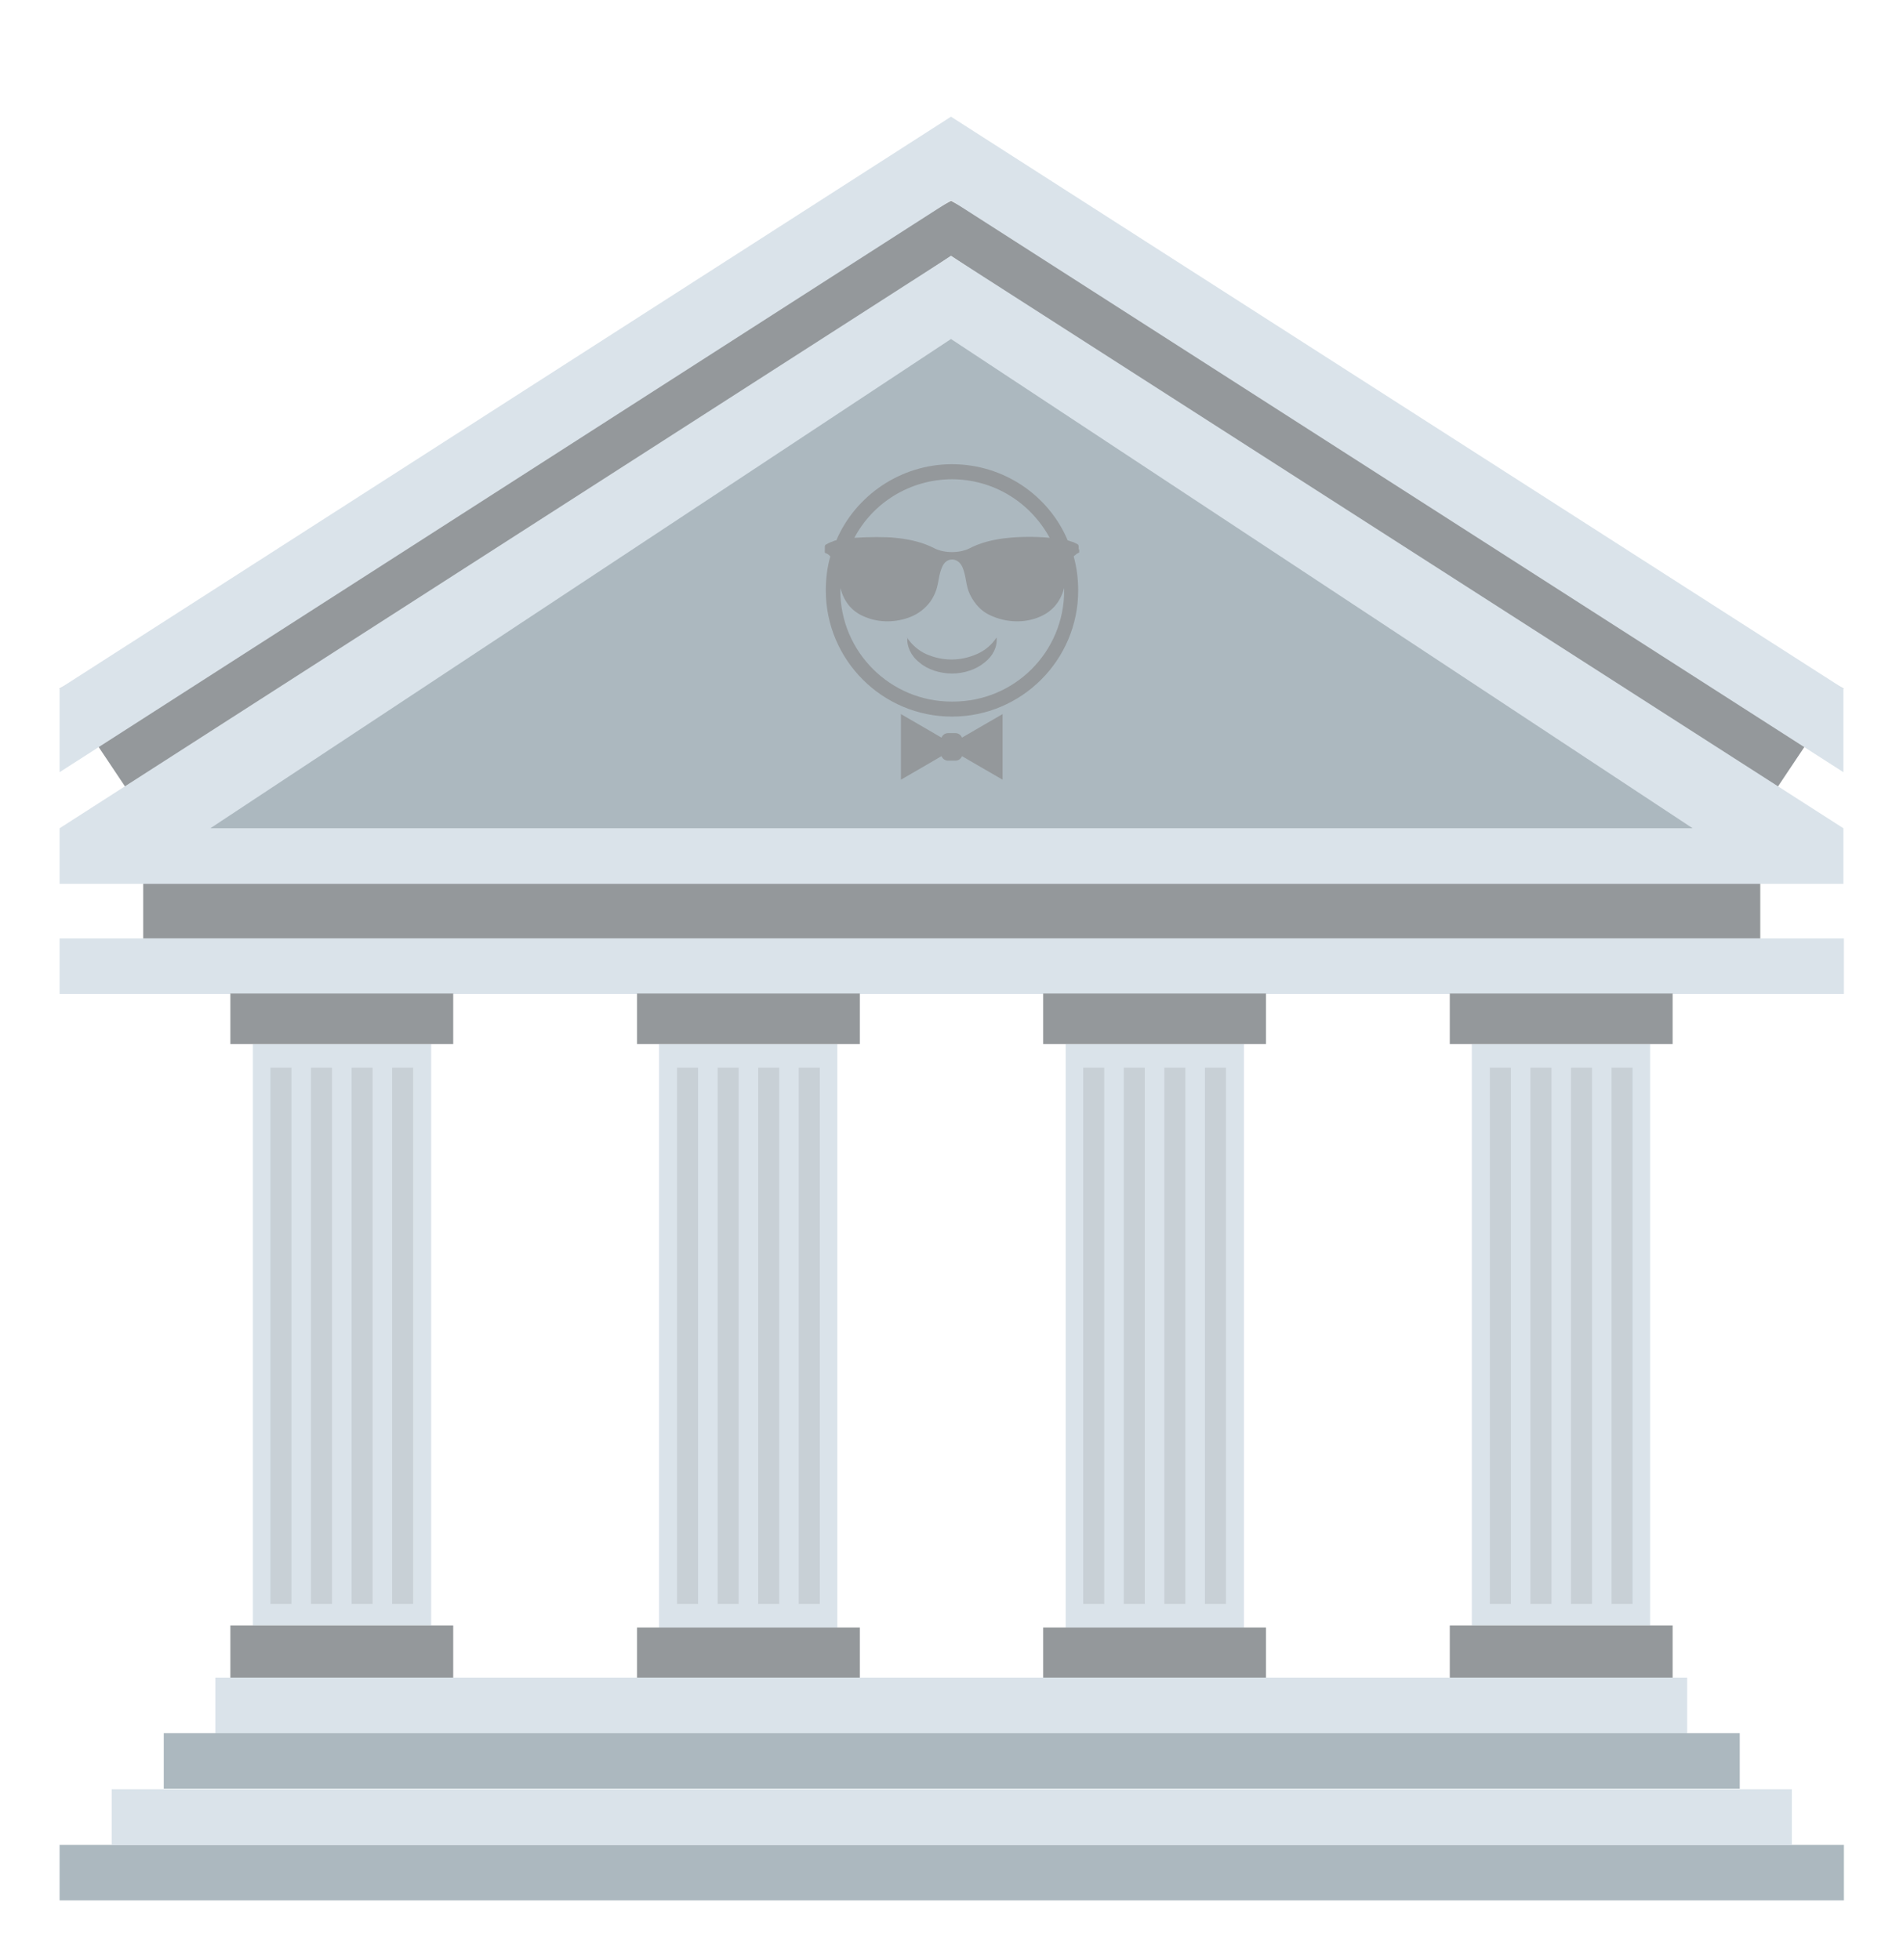 <?xml version="1.0" encoding="UTF-8"?>
<svg xmlns="http://www.w3.org/2000/svg" viewBox="0 0 38 39.14">
  <g id="_лой_1" data-name="Слой 1"/>
  <g id="_лой_2" data-name="Слой 2">
    <g id="Layer_3" data-name="Layer 3">
      <g>
        <rect x="1.19" y="36.84" width="35.63" height="1.11" style="fill: #acb8bf;"/>
        <rect x="3.27" y="34.61" width="31.47" height="1.11" style="fill: #acb8bf;"/>
        <rect x="2.23" y="35.73" width="33.55" height="1.11" style="fill: #dae3ea;"/>
        <rect x="4.3" y="33.5" width="29.39" height="1.11" style="fill: #dae3ea;"/>
        <rect x="2.86" y="17.63" width="32.29" height="1.11" style="fill: #94989b;"/>
        <rect x="1.19" y="18.74" width="35.63" height="1.11" style="fill: #dae3ea;"/>
        <polygon points="18.99 4.01 1.19 13.75 2.68 15.98 18.99 5.11 35.32 15.98 36.81 13.75 18.99 4.01" style="fill: #94989b;"/>
        <polygon points="18.99 2.33 1.19 13.75 1.19 15.42 18.99 4 36.81 15.42 36.81 13.75 18.99 2.33" style="fill: #dae3ea;"/>
        <polygon points="18.99 5.11 1.19 16.54 1.19 17.65 36.81 17.65 36.81 16.54 18.99 5.11" style="fill: #dae3ea;"/>
        <polygon points="18.99 6.77 4.2 16.54 33.8 16.54 18.99 6.77" style="fill: #acb8bf;"/>
        <path d="M19.45,14.59l-.24,.14c-.02-.05-.07-.09-.13-.09h-.15c-.06,0-.11,.04-.13,.09l-.24-.14-.57-.33v1.31l.57-.33,.24-.14c.02,.05,.07,.09,.13,.09h.15c.06,0,.11-.04,.13-.09l.24,.14,.57,.33v-1.31l-.57,.33Z" style="fill: #94989b;"/>
        <path d="M18.11,12.73c.1,.15,.23,.26,.38,.33,.16,.07,.33,.11,.51,.11,.18,0,.35-.04,.51-.11,.16-.07,.29-.18,.39-.33,.02,.18-.07,.37-.24,.5-.17,.14-.41,.22-.65,.22-.24,0-.49-.08-.65-.22-.17-.13-.26-.33-.24-.5Z" style="fill: #94989b;"/>
        <path d="M19,14.01c-1.22,0-2.22-.99-2.22-2.22v-.05c.08,.3,.25,.49,.52,.59,.28,.11,.6,.1,.88-.01,.15-.06,.29-.16,.4-.31,.19-.28,.13-.45,.23-.68,.08-.21,.32-.21,.41,0,.1,.24,.04,.41,.23,.68,.11,.16,.24,.25,.4,.31,.28,.11,.6,.12,.88,.01,.26-.1,.44-.29,.52-.59v.05c0,1.23-.99,2.22-2.22,2.22Zm0-4.44c.85,0,1.58,.47,1.96,1.17-.3-.03-.63-.02-.82,0-.31,.03-.57,.1-.78,.21-.2,.1-.5,.1-.7,0-.21-.11-.47-.18-.78-.21-.19-.02-.52-.02-.82,0,.37-.7,1.11-1.17,1.96-1.17Zm2.54,1.4v-.05s0-.04-.02-.05c-.04-.02-.07-.04-.11-.05-.03-.01-.06-.02-.09-.03-.38-.9-1.28-1.52-2.31-1.52s-1.93,.63-2.31,1.52c-.03,0-.06,.02-.09,.03-.04,.01-.07,.03-.11,.05-.02,.01-.03,.02-.03,.05v.05c0,.09-.01,.06,.05,.09,.02,.01,.04,.03,.06,.05-.06,.21-.09,.44-.09,.68,0,1.39,1.13,2.52,2.52,2.52s2.52-1.13,2.52-2.52c0-.23-.03-.46-.09-.68,.02-.02,.04-.03,.06-.05,.06-.04,.05,0,.05-.09Z" style="fill: #94989b;"/>
        <rect x="5.05" y="20.85" width="3.56" height="11.61" style="fill: #dae3ea;"/>
        <rect x="4.6" y="32.46" width="4.45" height="1.04" style="fill: #94989b;"/>
        <rect x="4.6" y="19.84" width="4.45" height="1.01" style="fill: #94989b;"/>
        <rect x="5.4" y="21.32" width=".42" height="10.71" style="fill: #c8d0d6;"/>
        <rect x="7.83" y="21.32" width=".42" height="10.71" style="fill: #c8d0d6;"/>
        <rect x="7.02" y="21.32" width=".42" height="10.71" style="fill: #c8d0d6;"/>
        <rect x="6.21" y="21.32" width=".42" height="10.71" style="fill: #c8d0d6;"/>
        <rect x="13.16" y="20.85" width="3.56" height="11.65" style="fill: #dae3ea;"/>
        <rect x="12.72" y="32.5" width="4.45" height="1" style="fill: #94989b;"/>
        <rect x="12.72" y="19.84" width="4.45" height="1.01" style="fill: #94989b;"/>
        <rect x="13.52" y="21.32" width=".42" height="10.71" style="fill: #c8d0d6;"/>
        <rect x="15.95" y="21.32" width=".42" height="10.71" style="fill: #c8d0d6;"/>
        <rect x="15.14" y="21.32" width=".42" height="10.71" style="fill: #c8d0d6;"/>
        <rect x="14.33" y="21.32" width=".42" height="10.71" style="fill: #c8d0d6;"/>
        <rect x="21.28" y="20.85" width="3.56" height="11.65" style="fill: #dae3ea;"/>
        <rect x="20.83" y="32.5" width="4.45" height="1" style="fill: #94989b;"/>
        <rect x="20.83" y="19.84" width="4.45" height="1.01" style="fill: #94989b;"/>
        <rect x="21.63" y="21.32" width=".42" height="10.71" style="fill: #c8d0d6;"/>
        <rect x="24.06" y="21.32" width=".42" height="10.71" style="fill: #c8d0d6;"/>
        <rect x="23.25" y="21.32" width=".42" height="10.71" style="fill: #c8d0d6;"/>
        <rect x="22.44" y="21.32" width=".42" height="10.71" style="fill: #c8d0d6;"/>
        <rect x="29.39" y="20.85" width="3.56" height="11.61" style="fill: #dae3ea;"/>
        <rect x="28.95" y="32.46" width="4.45" height="1.04" style="fill: #94989b;"/>
        <rect x="28.95" y="19.84" width="4.45" height="1.01" style="fill: #94989b;"/>
        <rect x="29.75" y="21.32" width=".42" height="10.71" style="fill: #c8d0d6;"/>
        <rect x="32.18" y="21.32" width=".42" height="10.71" style="fill: #c8d0d6;"/>
        <rect x="31.37" y="21.32" width=".42" height="10.71" style="fill: #c8d0d6;"/>
        <rect x="30.56" y="21.32" width=".42" height="10.71" style="fill: #c8d0d6;"/>
      </g>
    </g>
  </g>
</svg>